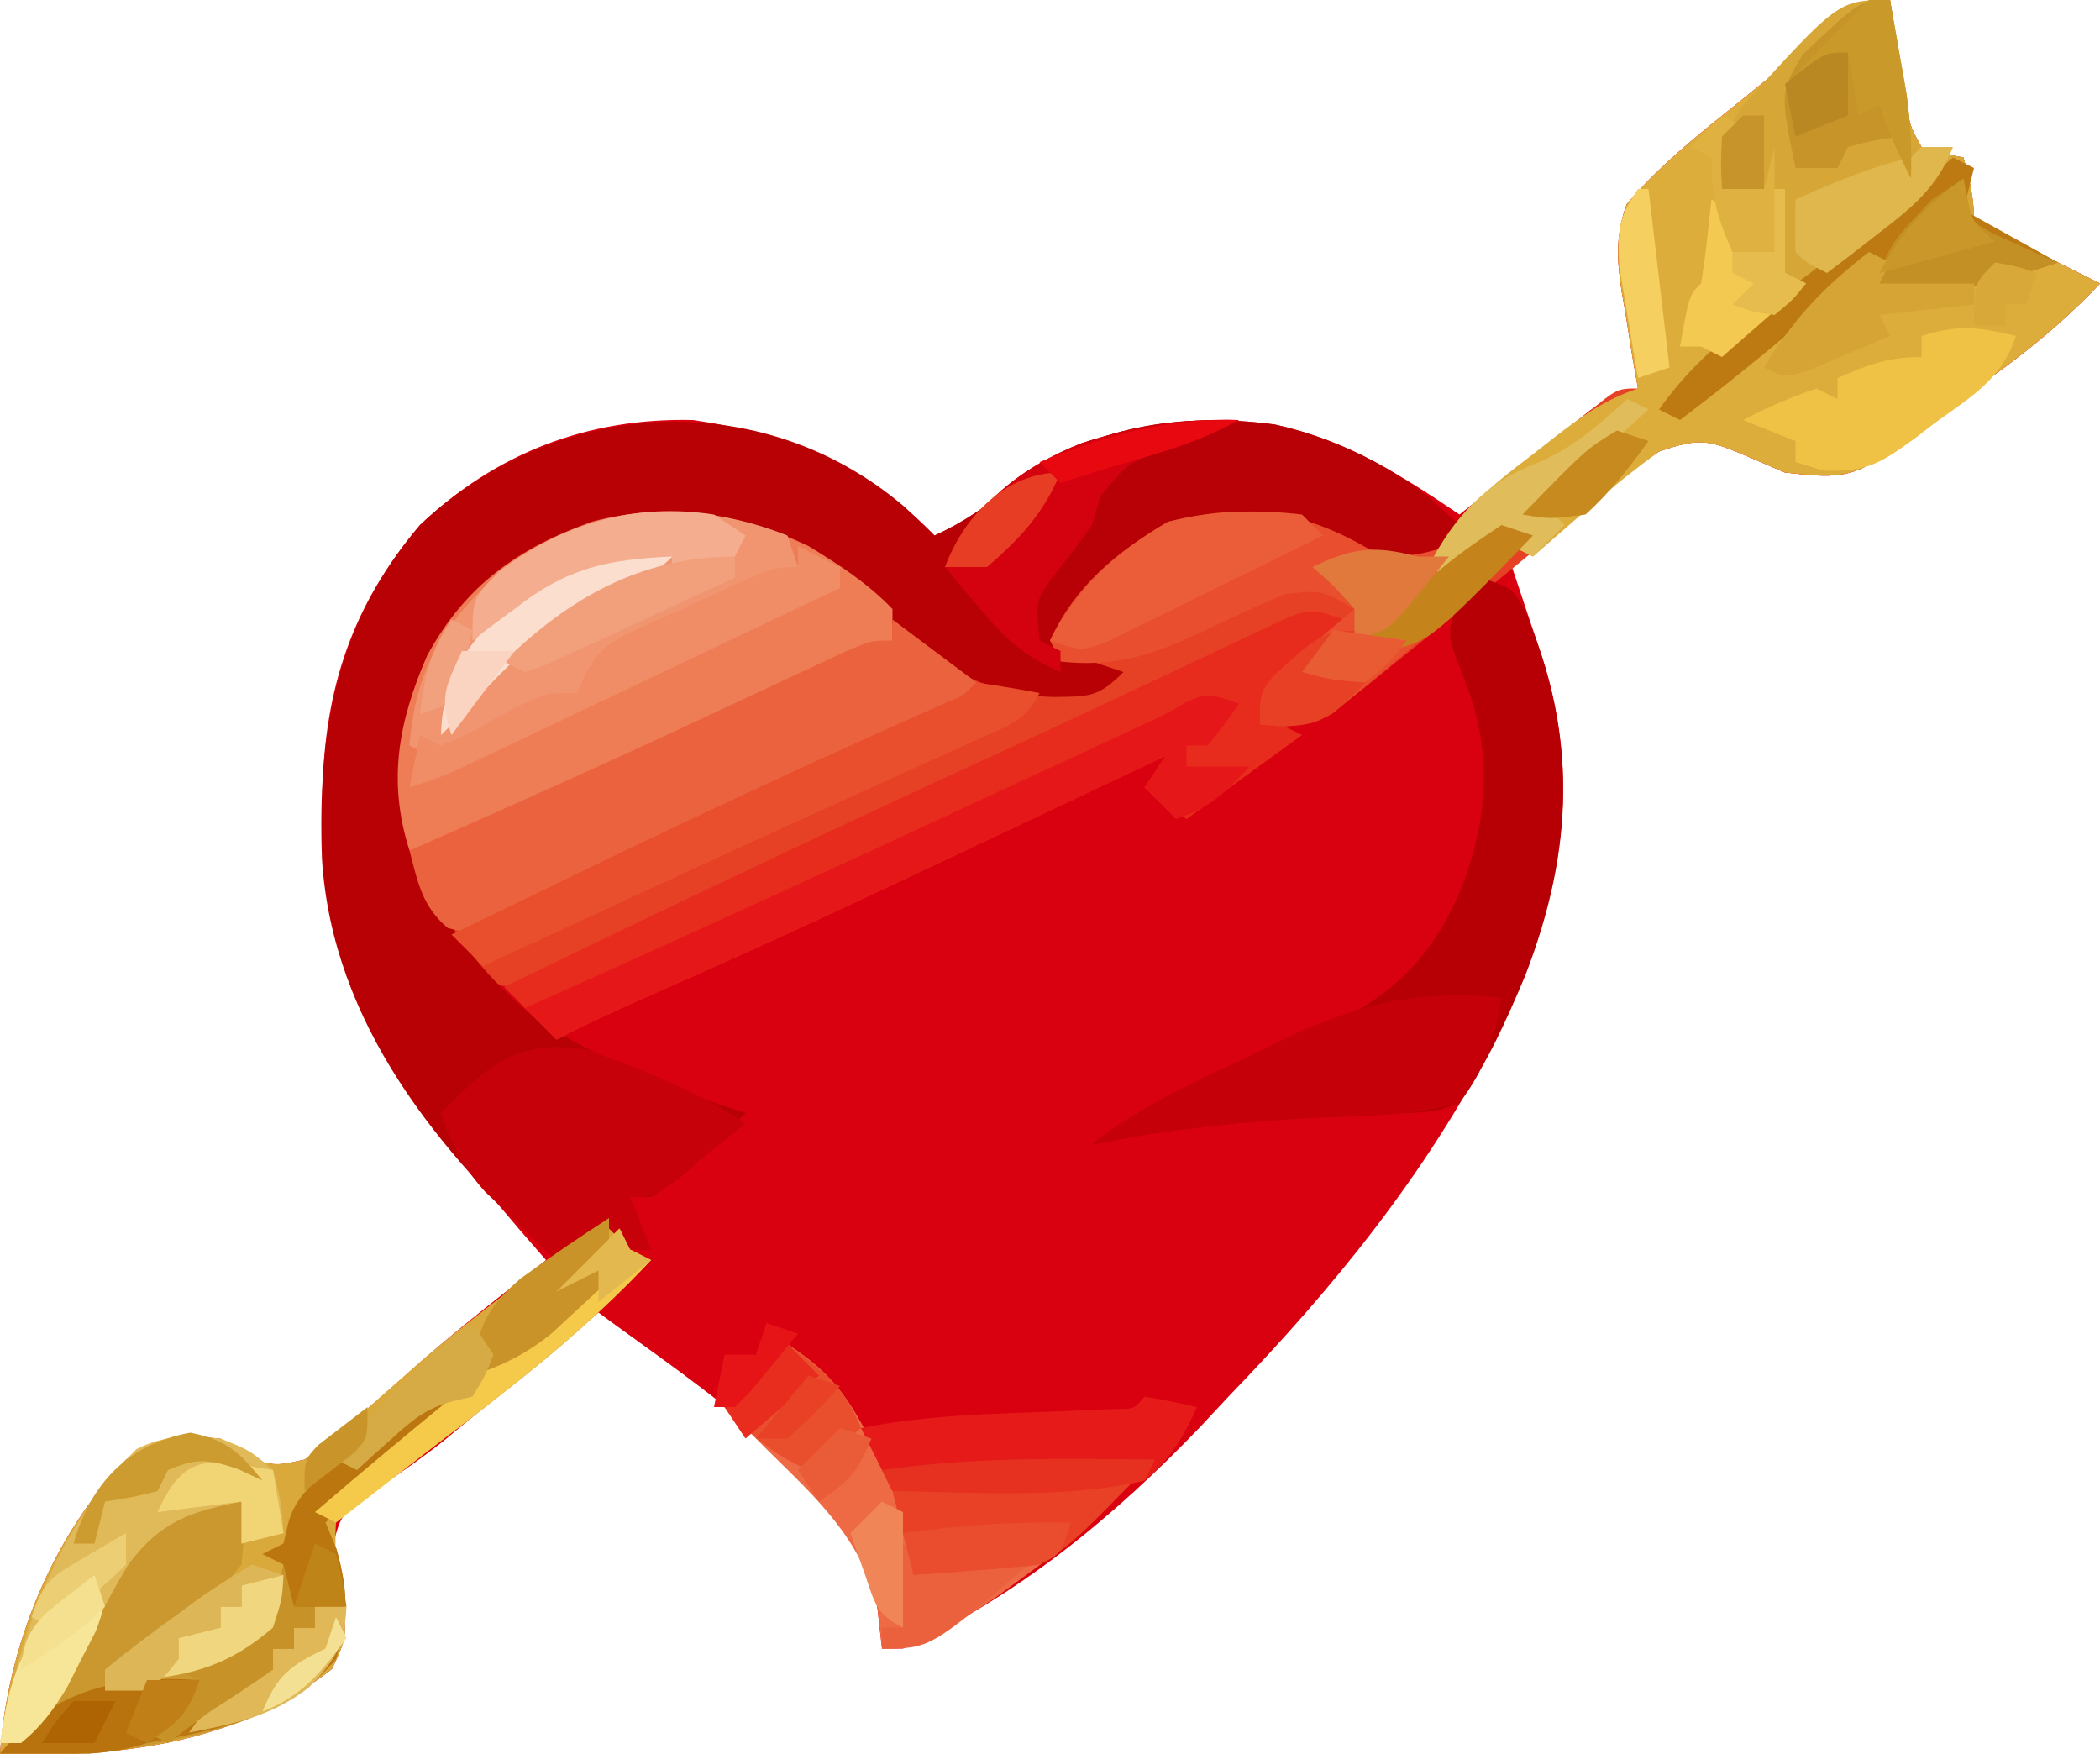 <?xml version="1.0" encoding="UTF-8"?>
<svg version="1.1" xmlns="http://www.w3.org/2000/svg" width="200" height="167">
<path d="M0 0 C0.133 0.843 0.266 1.686 0.402 2.555 C0.667 4.198 0.667 4.198 0.938 5.875 C1.112 6.966 1.286 8.056 1.465 9.18 C1.856 11.938 1.856 11.938 3 14 C5.025 14.652 5.025 14.652 7 15 C7.553 17.076 8 18.844 8 21 C11.96 22.98 15.92 24.96 20 27 C16.287 30.931 12.374 34.048 7.938 37.125 C6.717 37.981 5.497 38.838 4.277 39.695 C3.707 40.092 3.137 40.488 2.549 40.897 C1.259 41.816 0.01 42.792 -1.227 43.781 C-4.145 45.787 -6.558 45.35 -10 45 C-11.196 44.484 -12.393 43.969 -13.625 43.438 C-17.43 41.817 -18.189 41.699 -22 43 C-24.579 44.686 -26.938 46.603 -29.312 48.562 C-29.958 49.083 -30.603 49.603 -31.268 50.139 C-32.852 51.418 -34.427 52.708 -36 54 C-35.555 55.334 -35.555 55.334 -35.102 56.695 C-34.738 57.786 -34.375 58.876 -34 60 C-33.719 60.822 -33.438 61.645 -33.148 62.492 C-28.979 75.339 -31.689 87.009 -37.562 98.938 C-44.18 111.824 -52.982 122.629 -63 133 C-63.874 133.937 -64.748 134.874 -65.648 135.84 C-73.797 144.359 -83.173 152.125 -94 157 C-94.66 157 -95.32 157 -96 157 C-96.217 155.082 -96.217 155.082 -96.438 153.125 C-99.142 140.927 -113.49 132.071 -123 125 C-123.473 125.393 -123.946 125.785 -124.434 126.19 C-126.621 128.004 -128.81 129.814 -131 131.625 C-132.116 132.551 -132.116 132.551 -133.254 133.496 C-133.995 134.108 -134.736 134.721 -135.5 135.352 C-136.241 135.966 -136.982 136.581 -137.745 137.214 C-139.957 138.966 -142.245 140.529 -144.578 142.113 C-147.594 144.253 -147.594 144.253 -148.422 147.816 C-148.2 148.723 -147.978 149.629 -147.75 150.562 C-146.89 155.765 -146.89 155.765 -148.375 158.938 C-157.513 166.118 -168.717 167.432 -180 167 C-179.292 156.858 -175.077 146.367 -168 139 C-164.53 136.687 -163.075 136.66 -159 137 C-157.515 137.99 -157.515 137.99 -156 139 C-153.637 139.585 -153.637 139.585 -151 139 C-148.756 137.4 -146.83 135.846 -144.812 134 C-143.67 132.992 -142.527 131.986 -141.383 130.98 C-140.534 130.227 -140.534 130.227 -139.669 129.458 C-135.898 126.163 -131.933 123.098 -128 120 C-129.238 118.577 -129.238 118.577 -130.5 117.125 C-131.669 115.752 -132.835 114.377 -134 113 C-134.661 112.228 -135.323 111.456 -136.004 110.66 C-144.211 100.802 -149.416 90.713 -149.312 77.688 C-149.307 76.94 -149.301 76.192 -149.295 75.422 C-149.08 65.557 -146.456 57.607 -140 50 C-132.745 43.121 -124.001 39.769 -114 40 C-104.928 41.313 -97.377 44.333 -91 51 C-88.097 49.67 -85.91 48.14 -83.5 46.062 C-76.24 40.567 -67.495 39.243 -58.602 40.422 C-51.894 41.912 -46.633 45.167 -41 49 C-40.024 48.218 -39.048 47.435 -38.043 46.629 C-36.758 45.607 -35.473 44.584 -34.188 43.562 C-33.545 43.046 -32.902 42.53 -32.24 41.998 C-31.618 41.505 -30.996 41.012 -30.355 40.504 C-29.785 40.048 -29.214 39.593 -28.626 39.123 C-27 38 -27 38 -24 37 C-24.179 35.975 -24.358 34.95 -24.543 33.895 C-24.759 32.534 -24.974 31.173 -25.188 29.812 C-25.308 29.139 -25.429 28.465 -25.553 27.771 C-26.017 24.698 -26.144 22.397 -25.078 19.457 C-21.964 15.775 -18.324 12.875 -14.562 9.875 C-13.417 8.945 -13.417 8.945 -12.248 7.996 C-10.175 6.318 -8.097 4.648 -6 3 C-5.299 2.439 -4.597 1.879 -3.875 1.301 C-2 -0 -2 -0 0 0 Z " fill="#D9000F" transform="translate(180,0)"/>
<path d="M0 0 C0.133 0.843 0.266 1.686 0.402 2.555 C0.667 4.198 0.667 4.198 0.938 5.875 C1.112 6.966 1.286 8.056 1.465 9.18 C1.856 11.938 1.856 11.938 3 14 C5.025 14.652 5.025 14.652 7 15 C7.553 17.076 8 18.844 8 21 C11.96 22.98 15.92 24.96 20 27 C16.287 30.931 12.374 34.048 7.938 37.125 C6.717 37.981 5.497 38.838 4.277 39.695 C3.707 40.092 3.137 40.488 2.549 40.897 C1.259 41.816 0.01 42.792 -1.227 43.781 C-4.145 45.787 -6.558 45.35 -10 45 C-11.196 44.484 -12.393 43.969 -13.625 43.438 C-17.426 41.819 -18.194 41.697 -22 43 C-24.545 44.678 -26.855 46.604 -29.188 48.562 C-29.85 49.105 -30.512 49.648 -31.194 50.208 C-32.522 51.297 -33.847 52.39 -35.17 53.486 C-38.344 56.112 -41.563 58.681 -44.789 61.242 C-46.273 62.422 -47.747 63.615 -49.211 64.82 C-49.904 65.375 -50.598 65.929 -51.312 66.5 C-51.907 66.985 -52.501 67.469 -53.113 67.969 C-55.517 69.282 -57.303 69.186 -60 69 C-60 66 -60 66 -58.469 64.395 C-57.494 63.611 -57.494 63.611 -56.5 62.812 C-55.85 62.283 -55.201 61.753 -54.531 61.207 C-54.026 60.809 -53.521 60.41 -53 60 C-53.66 59.67 -54.32 59.34 -55 59 C-57.308 59.916 -59.491 60.895 -61.719 61.98 C-62.741 62.467 -62.741 62.467 -63.784 62.963 C-66.026 64.031 -68.263 65.109 -70.5 66.188 C-72.827 67.298 -75.155 68.406 -77.483 69.515 C-79.054 70.263 -80.625 71.011 -82.195 71.761 C-90.22 75.592 -98.291 79.319 -106.375 83.023 C-110.869 85.084 -115.352 87.155 -119.793 89.328 C-120.496 89.669 -121.199 90.01 -121.923 90.361 C-123.701 91.228 -125.472 92.107 -127.242 92.988 C-130 94 -130 94 -132.188 93.891 C-136.406 91.818 -139.12 87.192 -140.828 82.938 C-143.151 74.441 -142.137 67.636 -138 60 C-133.684 53.978 -128.111 50.835 -121 49 C-113.529 47.895 -106.557 49.496 -100.387 53.84 C-97.873 55.84 -95.432 57.902 -93 60 C-88.479 63.797 -85.722 65.139 -79.812 65.062 C-78.911 65.053 -78.01 65.044 -77.082 65.035 C-76.395 65.024 -75.708 65.012 -75 65 C-76.65 64.01 -78.3 63.02 -80 62 C-78.406 55.978 -73.838 52.687 -68.688 49.625 C-62.648 48.22 -57.164 48.071 -51.625 51.062 C-51.019 51.445 -50.413 51.828 -49.789 52.223 C-48.034 53.146 -48.034 53.146 -46.105 52.883 C-43.182 51.657 -41.107 49.855 -38.688 47.812 C-37.241 46.602 -37.241 46.602 -35.766 45.367 C-33.475 43.406 -31.203 41.427 -28.938 39.438 C-26 37 -26 37 -24 37 C-24.179 35.975 -24.358 34.95 -24.543 33.895 C-24.759 32.534 -24.974 31.173 -25.188 29.812 C-25.368 28.802 -25.368 28.802 -25.553 27.771 C-26.017 24.698 -26.144 22.397 -25.078 19.457 C-21.964 15.775 -18.324 12.875 -14.562 9.875 C-13.417 8.945 -13.417 8.945 -12.248 7.996 C-10.175 6.318 -8.097 4.648 -6 3 C-5.299 2.439 -4.597 1.879 -3.875 1.301 C-2 -0 -2 -0 0 0 Z " fill="#E64025" transform="translate(180,0)"/>
<path d="M0 0 C0.949 0.907 1.897 1.815 2.875 2.75 C5.778 1.42 7.965 -0.11 10.375 -2.188 C17.631 -7.68 26.384 -9.015 35.273 -7.824 C42.329 -6.267 47.612 -3.109 52.875 1.75 C51.125 3.812 51.125 3.812 48.875 5.75 C46.113 5.655 44.23 4.428 41.75 3.188 C36.539 0.934 30.991 0.708 25.598 2.512 C21.758 4.32 18.519 6.366 15.875 9.75 C15.088 11.888 15.088 11.888 14.875 13.75 C16.855 14.41 18.835 15.07 20.875 15.75 C18.415 18.21 17.582 18.073 14.188 18.125 C5.589 17.903 1.056 13.107 -4.988 7.586 C-10.815 2.579 -17.188 1.344 -24.66 1.48 C-31.239 2.2 -36.539 4.662 -41.062 9.5 C-45.706 15.403 -47.908 21.178 -47.125 28.75 C-45.774 37.336 -41.778 43.218 -35.125 48.75 C-28.923 52.729 -22.136 55.537 -15.125 57.75 C-20.77 63.552 -20.77 63.552 -24.125 65.75 C-24.785 65.75 -25.445 65.75 -26.125 65.75 C-25.465 67.4 -24.805 69.05 -24.125 70.75 C-24.785 70.75 -25.445 70.75 -26.125 70.75 C-26.785 70.09 -27.445 69.43 -28.125 68.75 C-29.775 69.74 -31.425 70.73 -33.125 71.75 C-44.321 61.507 -54.46 49.286 -55.461 33.57 C-55.894 21.497 -54.168 11.227 -46.125 1.75 C-33.31 -10.401 -13.668 -11.633 0 0 Z " fill="#B70105" transform="translate(86.125,48.25)"/>
<path d="M0 0 C0.199 1.265 0.199 1.265 0.402 2.555 C0.579 3.65 0.756 4.746 0.938 5.875 C1.112 6.966 1.286 8.056 1.465 9.18 C1.856 11.938 1.856 11.938 3 14 C5.025 14.652 5.025 14.652 7 15 C7.553 17.076 8 18.844 8 21 C11.96 22.98 15.92 24.96 20 27 C16.287 30.931 12.374 34.048 7.938 37.125 C6.717 37.981 5.497 38.838 4.277 39.695 C3.707 40.092 3.137 40.488 2.549 40.897 C1.259 41.816 0.01 42.792 -1.227 43.781 C-4.145 45.787 -6.558 45.35 -10 45 C-11.196 44.484 -12.393 43.969 -13.625 43.438 C-17.397 41.831 -18.222 41.724 -22 43 C-24.225 44.633 -26.255 46.245 -28.312 48.062 C-29.137 48.771 -29.137 48.771 -29.979 49.494 C-31.326 50.654 -32.664 51.826 -34 53 C-34.66 52.67 -35.32 52.34 -36 52 C-39.003 51.668 -39.003 51.668 -40.688 53.5 C-41.121 53.995 -41.554 54.49 -42 55 C-42.66 54.67 -43.32 54.34 -44 54 C-41.584 49.132 -38.228 46.464 -34 43.25 C-33.371 42.756 -32.742 42.263 -32.094 41.754 C-29.427 39.691 -27.221 38.074 -24 37 C-24.179 35.975 -24.358 34.95 -24.543 33.895 C-24.759 32.534 -24.974 31.173 -25.188 29.812 C-25.308 29.139 -25.429 28.465 -25.553 27.771 C-26.017 24.698 -26.144 22.397 -25.078 19.457 C-21.964 15.775 -18.324 12.875 -14.562 9.875 C-13.799 9.255 -13.035 8.635 -12.248 7.996 C-10.175 6.318 -8.097 4.648 -6 3 C-5.299 2.439 -4.597 1.879 -3.875 1.301 C-2 0 -2 0 0 0 Z " fill="#DDAD3B" transform="translate(180,0)"/>
<path d="M0 0 C0.66 0.33 1.32 0.66 2 1 C2 1.66 2 2.32 2 3 C2.66 3.33 3.32 3.66 4 4 C-0.316 8.625 -4.902 12.614 -9.875 16.5 C-10.48 16.979 -11.086 17.457 -11.71 17.95 C-14.398 20.058 -17.058 22.037 -19.941 23.875 C-22.368 25.455 -24.247 26.692 -26 29 C-26.199 31.979 -25.827 34.545 -25.309 37.48 C-25 40 -25 40 -26.375 42.938 C-35.513 50.118 -46.717 51.432 -58 51 C-57.292 40.858 -53.077 30.367 -46 23 C-42.53 20.687 -41.075 20.66 -37 21 C-36.01 21.66 -35.02 22.32 -34 23 C-31.629 23.574 -31.629 23.574 -29 23 C-26.819 21.441 -24.957 19.927 -23 18.125 C-21.859 17.116 -20.716 16.11 -19.57 15.105 C-18.985 14.59 -18.4 14.075 -17.798 13.544 C-14.909 11.063 -11.903 8.745 -8.875 6.438 C-8.331 6.021 -7.787 5.604 -7.227 5.174 C-4.859 3.371 -2.477 1.652 0 0 Z " fill="#D9A93B" transform="translate(58,116)"/>
<path d="M0 0 C2.884 1.759 5.659 3.551 8 6 C8 6.99 8 7.98 8 9 C3.002 11.368 -1.997 13.734 -6.996 16.098 C-8.695 16.902 -10.393 17.706 -12.091 18.51 C-14.541 19.671 -16.991 20.83 -19.441 21.988 C-20.193 22.345 -20.944 22.701 -21.718 23.068 C-23.808 24.055 -25.902 25.032 -28 26 C-28.654 26.302 -29.309 26.605 -29.983 26.916 C-32.842 28.196 -34.83 29 -38 29 C-40.123 22.365 -39.034 16.66 -36.316 10.43 C-32.71 3.774 -27.616 0.139 -20.543 -2.344 C-13.336 -4.204 -6.688 -3.179 0 0 Z " fill="#EE7C54" transform="translate(77,52)"/>
<path d="M0 0 C-1.145 1.114 -1.145 1.114 -2.312 2.25 C-4.439 4.426 -6.256 6.522 -8 9 C-6.68 9.66 -5.36 10.32 -4 11 C-7.63 13.64 -11.26 16.28 -15 19 C-16.32 18.01 -17.64 17.02 -19 16 C-18.34 15.01 -17.68 14.02 -17 13 C-17.925 13.438 -18.85 13.875 -19.804 14.326 C-52.039 29.564 -52.039 29.564 -67.43 36.398 C-69.99 37.547 -72.51 38.71 -75 40 C-76.65 38.35 -78.3 36.7 -80 35 C-63.492 26.986 -46.928 19.128 -30.24 11.494 C-26.865 9.938 -23.502 8.356 -20.141 6.77 C-19.036 6.252 -17.932 5.735 -16.794 5.202 C-14.684 4.213 -12.577 3.217 -10.474 2.212 C-9.535 1.775 -8.596 1.337 -7.629 0.887 C-6.805 0.497 -5.98 0.107 -5.131 -0.294 C-3 -1 -3 -1 0 0 Z " fill="#E72C1E" transform="translate(128,59)"/>
<path d="M0 0 C3 1 3 1 4.133 2.891 C9.196 14.931 9.002 25.636 4.251 37.938 C2.478 42.142 0.642 46.269 -2 50 C-4.191 50.863 -4.191 50.863 -7 51 C-7.625 51.039 -8.249 51.079 -8.893 51.12 C-11.115 51.253 -13.338 51.346 -15.562 51.438 C-22.825 51.78 -29.862 52.558 -37 54 C-34.01 51.576 -31.07 50.021 -27.535 48.512 C-26.488 48.052 -25.44 47.593 -24.361 47.119 C-22.17 46.168 -19.974 45.225 -17.775 44.291 C-9.77 40.753 -5.087 37.587 -1.688 29.25 C0.801 22.514 1.121 16.334 -1.562 9.625 C-3.26 5.345 -3.26 5.345 -2 2 C-1.34 1.34 -0.68 0.68 0 0 Z " fill="#B70005" transform="translate(141,55)"/>
<path d="M0 0 C0.804 0.743 1.609 1.485 2.438 2.25 C0.688 4.312 0.688 4.312 -1.562 6.25 C-4.324 6.155 -6.207 4.928 -8.688 3.688 C-13.898 1.434 -19.446 1.208 -24.84 3.012 C-28.652 4.808 -32.035 6.813 -34.562 10.25 C-35.366 13.395 -35.366 13.395 -35.562 16.25 C-39.007 14.802 -40.924 12.973 -43.312 10.125 C-43.926 9.401 -44.54 8.676 -45.172 7.93 C-45.631 7.375 -46.09 6.821 -46.562 6.25 C-43.979 0.444 -39.378 -3.261 -33.5 -5.562 C-21.682 -9.374 -9.74 -8.01 0 0 Z " fill="#B80106" transform="translate(136.562,47.75)"/>
<path d="M0 0 C2.64 1.98 5.28 3.96 8 6 C4.907 9.093 2.611 10.3 -1.328 12.109 C-2.267 12.544 -2.267 12.544 -3.225 12.988 C-5.231 13.915 -7.24 14.833 -9.25 15.75 C-11.207 16.651 -13.164 17.554 -15.12 18.458 C-16.426 19.059 -17.733 19.657 -19.041 20.252 C-22.455 21.807 -25.836 23.404 -29.189 25.084 C-29.868 25.418 -30.547 25.752 -31.246 26.096 C-32.542 26.736 -33.833 27.389 -35.116 28.056 C-39.412 30.156 -39.412 30.156 -42.345 29.378 C-44.789 27.343 -45.215 25.01 -46 22 C-45.002 21.562 -44.005 21.123 -42.977 20.672 C-35.651 17.44 -28.347 14.172 -21.086 10.797 C-19.913 10.252 -18.741 9.707 -17.533 9.146 C-15.19 8.054 -12.849 6.96 -10.51 5.862 C-9.434 5.361 -8.358 4.86 -7.25 4.344 C-6.286 3.892 -5.322 3.44 -4.328 2.975 C-2 2 -2 2 0 2 C0 1.34 0 0.68 0 0 Z " fill="#EB633E" transform="translate(85,59)"/>
<path d="M0 0 C0.199 1.265 0.199 1.265 0.402 2.555 C0.579 3.65 0.756 4.746 0.938 5.875 C1.112 6.966 1.286 8.056 1.465 9.18 C1.856 11.938 1.856 11.938 3 14 C5.025 14.652 5.025 14.652 7 15 C7.553 17.076 8 18.844 8 21 C10.64 22.32 13.28 23.64 16 25 C10.503 26.832 4.834 28.376 -1 28 C-1.33 27.01 -1.66 26.02 -2 25 C-2.545 25.496 -3.091 25.993 -3.652 26.504 C-8.925 31.254 -14.341 35.719 -20 40 C-20.66 39.67 -21.32 39.34 -22 39 C-18.485 33.956 -13.883 30.62 -9 27 C-9.33 26.67 -9.66 26.34 -10 26 C-10.455 23.345 -10.702 20.678 -11 18 C-12.65 18 -14.3 18 -16 18 C-16.522 14.452 -16.096 13.143 -14.062 10.125 C-4.887 -0 -4.887 -0 0 0 Z " fill="#D6A736" transform="translate(180,0)"/>
<path d="M0 0 C0.66 0.33 1.32 0.66 2 1 C1.313 1.615 0.626 2.23 -0.082 2.863 C-1.434 4.076 -1.434 4.076 -2.812 5.312 C-3.706 6.113 -4.599 6.914 -5.52 7.738 C-7.399 9.452 -9.226 11.179 -11 13 C-10.649 13.846 -10.299 14.691 -9.938 15.562 C-8.827 19.633 -8.821 21.946 -10 26 C-14.188 30.176 -17.954 32.033 -23.75 33.312 C-24.449 33.478 -25.147 33.643 -25.867 33.813 C-31.273 35.018 -36.463 35.479 -42 35 C-40.871 33.979 -40.871 33.979 -39.719 32.938 C-36.779 29.997 -35.229 26.785 -33.5 23 C-31.258 18.092 -29.172 14.491 -25 11 C-21.688 10.688 -21.688 10.688 -19 11 C-18.688 13.688 -18.688 13.688 -19 17 C-21.125 19.562 -21.125 19.562 -24 22 C-24.527 22.469 -25.054 22.938 -25.598 23.422 C-29.688 27 -29.688 27 -32 27 C-32 27.66 -32 28.32 -32 29 C-30.08 28.405 -28.164 27.799 -26.25 27.188 C-25.183 26.851 -24.115 26.515 -23.016 26.168 C-20.175 25.068 -18.227 24.058 -16 22 C-15.196 19.401 -15.196 19.401 -15 17 C-15.66 16.67 -16.32 16.34 -17 16 C-16.34 15.67 -15.68 15.34 -15 15 C-14.854 14.372 -14.707 13.744 -14.557 13.096 C-13.61 9.532 -10.365 7.884 -7.5 5.812 C-6.302 4.923 -5.104 4.034 -3.906 3.145 C-2.468 2.083 -2.468 2.083 -1 1 C-0.67 0.67 -0.34 0.34 0 0 Z " fill="#CB982F" transform="translate(42,132)"/>
<path d="M0 0 C2.794 1.259 4.977 0.68 7.828 -0.176 C7.828 0.484 7.828 1.144 7.828 1.824 C8.591 1.144 9.354 0.463 10.141 -0.238 C11.027 -0.878 11.914 -1.517 12.828 -2.176 C13.818 -1.846 14.808 -1.516 15.828 -1.176 C12.131 2.625 8.263 6.105 4.203 9.512 C3.345 10.24 3.345 10.24 2.469 10.982 C-4.805 17.114 -4.805 17.114 -10.172 16.824 C-10.172 13.824 -10.172 13.824 -8.203 11.781 C-7.368 11.074 -6.532 10.366 -5.672 9.637 C-4.837 8.921 -4.001 8.206 -3.141 7.469 C-2.491 6.926 -1.841 6.383 -1.172 5.824 C-4.246 4.021 -4.246 4.021 -7.734 4.387 C-9.763 5.235 -11.779 6.119 -13.758 7.078 C-19.195 9.692 -23.11 11.498 -29.172 10.824 C-29.502 10.164 -29.832 9.504 -30.172 8.824 C-27.779 3.617 -23.81 0.363 -18.922 -2.488 C-11.78 -4.274 -6.324 -3.663 0 0 Z " fill="#E94F2E" transform="translate(130.172,52.176)"/>
<path d="M0 0 C0.495 1.485 0.495 1.485 1 3 C0.152 3.385 0.152 3.385 -0.712 3.779 C-3.271 4.948 -5.823 6.13 -8.375 7.312 C-9.264 7.717 -10.154 8.121 -11.07 8.537 C-12.346 9.132 -12.346 9.132 -13.648 9.738 C-14.434 10.1 -15.219 10.461 -16.029 10.833 C-18.305 11.988 -18.305 11.988 -20 15 C-22.33 16.199 -24.587 17.252 -27 18.25 C-27.642 18.531 -28.284 18.812 -28.945 19.102 C-30.603 19.802 -32.3 20.408 -34 21 C-34.66 20.67 -35.32 20.34 -36 20 C-35.426 12.83 -32.951 8.634 -27.75 3.812 C-19.563 -2.824 -9.738 -3.855 0 0 Z " fill="#F09570" transform="translate(75,51)"/>
<path d="M0 0 C5.621 3.694 6.29 6.323 10 13 C17.59 13 25.18 13 33 13 C29.498 16.502 26.499 19.277 22.562 22.125 C21.656 22.788 20.75 23.45 19.816 24.133 C12.475 29 12.475 29 9 29 C8.856 27.721 8.711 26.442 8.562 25.125 C7.144 18.571 2.632 14.577 -2 10 C-2.755 9.243 -3.511 8.487 -4.289 7.707 C-4.854 7.144 -5.418 6.58 -6 6 C-4.02 4.02 -2.04 2.04 0 0 Z " fill="#ED6A45" transform="translate(75,128)"/>
<path d="M0 0 C5.277 1.873 10.331 3.888 15 7 C13.338 8.339 11.67 9.671 10 11 C9.278 11.578 8.556 12.155 7.812 12.75 C6 14 6 14 4 14 C4.66 15.65 5.32 17.3 6 19 C5.34 19 4.68 19 4 19 C3.34 18.34 2.68 17.68 2 17 C0.35 17.99 -1.3 18.98 -3 20 C-4.468 18.614 -5.924 17.216 -7.375 15.812 C-8.187 15.035 -8.999 14.258 -9.836 13.457 C-11.989 11.013 -13.006 9.074 -14 6 C-9.548 1.453 -6.662 -1.201 0 0 Z " fill="#C6010A" transform="translate(56,100)"/>
<path d="M0 0 C-1.375 2 -1.375 2 -3 4 C-3.66 4 -4.32 4 -5 4 C-5 4.66 -5 5.32 -5 6 C-3.02 6 -1.04 6 1 6 C-1.363 8.526 -2.665 9.888 -6 11 C-6.99 10.01 -7.98 9.02 -9 8 C-8.34 7.01 -7.68 6.02 -7 5 C-7.925 5.438 -8.85 5.875 -9.804 6.326 C-42.039 21.564 -42.039 21.564 -57.43 28.398 C-59.99 29.547 -62.51 30.71 -65 32 C-65.99 31.01 -66.98 30.02 -68 29 C-66.806 28.466 -65.611 27.931 -64.381 27.381 C-52.614 22.106 -40.89 16.744 -29.194 11.313 C-26.446 10.038 -23.698 8.764 -20.949 7.49 C-19.185 6.672 -17.421 5.854 -15.656 5.035 C-14.843 4.658 -14.029 4.281 -13.191 3.893 C-12.057 3.366 -12.057 3.366 -10.9 2.828 C-10.241 2.522 -9.582 2.216 -8.903 1.901 C-6.948 1.005 -6.948 1.005 -4.944 -0.177 C-3 -1 -3 -1 0 0 Z " fill="#E61718" transform="translate(118,67)"/>
<path d="M0 0 C-0.715 3.947 -1.499 6.785 -4 10 C-8.4 11.301 -13.008 11.251 -17.562 11.438 C-24.825 11.78 -31.862 12.558 -39 14 C-34.253 10.219 -28.902 7.884 -23.438 5.312 C-22.403 4.801 -21.369 4.29 -20.303 3.764 C-13.298 0.479 -7.723 -0.733 0 0 Z " fill="#C50009" transform="translate(143,95)"/>
<path d="M0 0 C2.812 1.125 2.812 1.125 5 3 C5.812 6.188 5.812 6.188 6 9 C4.68 9.33 3.36 9.66 2 10 C2 8.68 2 7.36 2 6 C-2.812 6.943 -5.676 7.866 -8.746 11.949 C-10.97 15.587 -12.773 19.43 -14.57 23.293 C-15.855 25.726 -16.853 27.311 -19 29 C-19.66 29 -20.32 29 -21 29 C-19.048 18.355 -15.762 8.762 -8 1 C-5.18 -0.41 -3.13 -0.245 0 0 Z " fill="#E0B958" transform="translate(21,137)"/>
<path d="M0 0 C2.007 0.287 4.009 0.619 6 1 C4.603 3.793 2.961 4.116 0.129 5.398 C-0.909 5.872 -1.947 6.347 -3.016 6.835 C-4.145 7.343 -5.274 7.851 -6.438 8.375 C-8.798 9.45 -11.159 10.526 -13.52 11.602 C-14.757 12.163 -15.995 12.725 -17.233 13.286 C-23.378 16.077 -29.5 18.917 -35.625 21.75 C-37.825 22.766 -40.026 23.781 -42.227 24.797 C-43.15 25.223 -44.074 25.65 -45.026 26.089 C-46.003 26.54 -46.003 26.54 -47 27 C-47.99 26.01 -48.98 25.02 -50 24 C-45.96 22.037 -41.919 20.079 -37.875 18.125 C-37.271 17.833 -36.667 17.541 -36.044 17.24 C-26.605 12.683 -17.114 8.26 -7.542 3.985 C-6.691 3.603 -5.839 3.221 -4.961 2.828 C-4.216 2.497 -3.472 2.166 -2.705 1.825 C-1.011 1.12 -1.011 1.12 0 0 Z " fill="#E94F2D" transform="translate(93,65)"/>
<path d="M0 0 C1.675 0.286 3.344 0.618 5 1 C3.702 3.895 2.452 5.966 0 8 C-7.599 9.956 -16.226 9.101 -24 9 C-24.99 7.02 -25.98 5.04 -27 3 C-20.675 1.741 -14.329 1.638 -7.904 1.395 C-7.032 1.357 -6.16 1.32 -5.262 1.281 C-4.467 1.251 -3.673 1.221 -2.854 1.189 C-0.985 1.196 -0.985 1.196 0 0 Z " fill="#E61B19" transform="translate(109,133)"/>
<path d="M0 0 C0.66 0.33 1.32 0.66 2 1 C1.313 1.615 0.626 2.23 -0.082 2.863 C-1.434 4.076 -1.434 4.076 -2.812 5.312 C-3.706 6.113 -4.599 6.914 -5.52 7.738 C-7.399 9.452 -9.226 11.179 -11 13 C-10.649 13.846 -10.299 14.691 -9.938 15.562 C-8.827 19.633 -8.821 21.946 -10 26 C-14.778 31.682 -20.934 32.594 -28 34 C-26.35 32.02 -24.7 30.04 -23 28 C-23.66 27.67 -24.32 27.34 -25 27 C-24.446 26.781 -23.891 26.562 -23.32 26.336 C-18.351 24.221 -18.351 24.221 -15.5 19.75 C-15.335 18.843 -15.17 17.935 -15 17 C-15.66 16.67 -16.32 16.34 -17 16 C-16.34 15.67 -15.68 15.34 -15 15 C-14.854 14.372 -14.707 13.744 -14.557 13.096 C-13.61 9.532 -10.365 7.884 -7.5 5.812 C-6.302 4.923 -5.104 4.034 -3.906 3.145 C-2.947 2.437 -1.988 1.729 -1 1 C-0.67 0.67 -0.34 0.34 0 0 Z " fill="#BB7610" transform="translate(42,132)"/>
<path d="M0 0 C-1.953 1.058 -3.857 1.955 -5.977 2.625 C-10.408 3.872 -10.408 3.872 -13.188 7.25 C-13.456 8.158 -13.724 9.065 -14 10 C-15.263 11.807 -16.6 13.531 -17.977 15.254 C-19.337 17.238 -19.337 17.238 -19 21 C-18.34 21.33 -17.68 21.66 -17 22 C-17 22.66 -17 23.32 -17 24 C-20.444 22.552 -22.361 20.723 -24.75 17.875 C-25.364 17.151 -25.977 16.426 -26.609 15.68 C-27.068 15.125 -27.527 14.571 -28 14 C-25.417 8.194 -20.815 4.489 -14.938 2.188 C-9.976 0.559 -5.225 -0.154 0 0 Z " fill="#D4010E" transform="translate(118,40)"/>
<path d="M0 0 C0.66 0.33 1.32 0.66 2 1 C1.67 2.32 1.34 3.64 1 5 C5.455 7.475 5.455 7.475 10 10 C4.503 11.832 -1.166 13.376 -7 13 C-7.33 12.01 -7.66 11.02 -8 10 C-8.545 10.496 -9.091 10.993 -9.652 11.504 C-14.925 16.254 -20.341 20.719 -26 25 C-26.66 24.67 -27.32 24.34 -28 24 C-24.593 19.173 -20.383 16.032 -15.688 12.562 C-10.291 8.54 -5.065 4.436 0 0 Z " fill="#BD7A13" transform="translate(186,15)"/>
<path d="M0 0 C-1.382 4.147 -4.275 5.787 -7.688 8.25 C-8.3 8.722 -8.913 9.194 -9.545 9.68 C-12.852 12.078 -14.25 13.044 -18.457 12.797 C-19.296 12.534 -20.135 12.271 -21 12 C-21 11.34 -21 10.68 -21 10 C-23.475 9.01 -23.475 9.01 -26 8 C-23.668 6.794 -21.504 5.835 -19 5 C-18.34 5.33 -17.68 5.66 -17 6 C-17 5.34 -17 4.68 -17 4 C-14.094 2.743 -12.204 2 -9 2 C-9 1.34 -9 0.68 -9 0 C-5.675 -1.108 -3.378 -0.845 0 0 Z " fill="#EFC245" transform="translate(192,32)"/>
<path d="M0 0 C0.66 0.66 1.32 1.32 2 2 C-1.763 3.87 -5.537 5.718 -9.312 7.562 C-10.384 8.096 -11.456 8.629 -12.561 9.178 C-13.589 9.677 -14.617 10.177 -15.676 10.691 C-16.624 11.157 -17.572 11.624 -18.548 12.104 C-21 13 -21 13 -24 12 C-21.348 6.844 -17.741 3.599 -12.75 0.688 C-8.564 -0.359 -4.286 -0.516 0 0 Z " fill="#EA5D38" transform="translate(124,49)"/>
<path d="M0 0 C-8.073 8.297 -8.073 8.297 -15.25 8.688 C-16.328 8.753 -17.405 8.819 -18.516 8.887 C-19.745 8.943 -19.745 8.943 -21 9 C-21.66 6.36 -22.32 3.72 -23 1 C-15.316 0.388 -7.709 -0.133 0 0 Z " fill="#E84125" transform="translate(108,141)"/>
<path d="M0 0 C1.32 0.66 2.64 1.32 4 2 C4 2.66 4 3.32 4 4 C-1.356 6.547 -6.713 9.092 -12.071 11.635 C-13.893 12.501 -15.716 13.367 -17.538 14.234 C-20.156 15.479 -22.775 16.722 -25.395 17.965 C-26.21 18.353 -27.026 18.742 -27.866 19.142 C-28.627 19.503 -29.388 19.863 -30.171 20.234 C-30.84 20.552 -31.508 20.869 -32.197 21.196 C-34 22 -34 22 -37 23 C-36.67 21.35 -36.34 19.7 -36 18 C-35.34 18.33 -34.68 18.66 -34 19 C-31.625 17.999 -31.625 17.999 -29.062 16.562 C-24.322 14 -24.322 14 -21 14 C-20.749 13.384 -20.499 12.768 -20.24 12.134 C-18.782 9.625 -17.766 9.049 -15.156 7.859 C-14.405 7.511 -13.653 7.163 -12.879 6.805 C-12.094 6.457 -11.309 6.109 -10.5 5.75 C-9.715 5.386 -8.93 5.023 -8.121 4.648 C-2.316 2 -2.316 2 0 2 C0 1.34 0 0.68 0 0 Z " fill="#F08C66" transform="translate(76,52)"/>
<path d="M0 0 C0.338 1.895 0.671 3.791 1 5.688 C1.186 6.743 1.371 7.799 1.562 8.887 C1.951 11.649 2.083 14.217 2 17 C1.67 15.68 1.34 14.36 1 13 C-1.473 13.344 -1.473 13.344 -4 14 C-4.33 14.66 -4.66 15.32 -5 16 C-6.32 16 -7.64 16 -9 16 C-10.468 8.781 -10.468 8.781 -8.312 5.188 C-2.829 0 -2.829 0 0 0 Z " fill="#C7942A" transform="translate(180,0)"/>
<path d="M0 0 C-2.322 2.624 -4.562 3.844 -7.75 5.25 C-12.868 7.715 -16.251 10.804 -20 15 C-20.994 16.006 -21.993 17.008 -23 18 C-22.864 12.542 -20.614 9.665 -17.027 5.836 C-11.812 1.113 -6.959 -0.58 0 0 Z " fill="#FBDECE" transform="translate(65,52)"/>
<path d="M0 0 C0.99 0.66 1.98 1.32 3 2 C2.67 2.66 2.34 3.32 2 4 C-1.062 4.625 -1.062 4.625 -4 5 C-4 4.67 -4 4.34 -4 4 C-10.141 4.273 -14.039 5.077 -19 9 C-19.784 9.578 -20.567 10.155 -21.375 10.75 C-22.179 11.369 -22.179 11.369 -23 12 C-23 8 -23 8 -20.5 5.438 C-14.433 0.834 -7.601 -1.154 0 0 Z " fill="#F4AD8E" transform="translate(68,49)"/>
<path d="M0 0 C0.33 0 0.66 0 1 0 C1 2.64 1 5.28 1 8 C1.66 8.33 2.32 8.66 3 9 C0.36 11.31 -2.28 13.62 -5 16 C-5.66 15.67 -6.32 15.34 -7 15 C-7.66 15 -8.32 15 -9 15 C-8.125 10.125 -8.125 10.125 -7 9 C-6.769 7.653 -6.588 6.296 -6.438 4.938 C-6.221 2.988 -6.221 2.988 -6 1 C-5.34 1.33 -4.68 1.66 -4 2 C-4 3.32 -4 4.64 -4 6 C-2.68 6 -1.36 6 0 6 C0 4.02 0 2.04 0 0 Z " fill="#F3C951" transform="translate(169,18)"/>
<path d="M0 0 C3.243 2.39 5.509 4.205 7 8 C5.35 9.32 3.7 10.64 2 12 C-1.366 10.557 -3.51 8.667 -6 6 C-4.02 4.02 -2.04 2.04 0 0 Z " fill="#E94F2D" transform="translate(75,128)"/>
<path d="M0 0 C0.122 0.92 0.122 0.92 0.246 1.859 C0.812 4.138 0.812 4.138 2.848 5.266 C3.579 5.59 4.309 5.915 5.062 6.25 C5.796 6.585 6.529 6.92 7.285 7.266 C8.134 7.629 8.134 7.629 9 8 C3.503 9.832 -2.166 11.376 -8 11 C-8 6.678 -5.851 5.116 -3 2 C-2.01 1.34 -1.02 0.68 0 0 Z " fill="#C39026" transform="translate(187,17)"/>
<path d="M0 0 C0.33 0.66 0.66 1.32 1 2 C1.66 2.33 2.32 2.66 3 3 C-2.888 9.309 -9.492 14.457 -16.312 19.702 C-18.675 21.519 -21.025 23.354 -23.375 25.188 C-24.583 26.125 -25.791 27.063 -27 28 C-27.66 27.67 -28.32 27.34 -29 27 C-20.18 19.425 -11.189 12.122 -2 5 C-3.32 5.33 -4.64 5.66 -6 6 C-4 4 -2 2 0 0 Z " fill="#F5CA4B" transform="translate(59,117)"/>
<path d="M0 0 C-1.152 3.455 -1.988 4.107 -5 6 C-8.129 7.007 -10.975 7.106 -14.25 7.062 C-15.142 7.053 -16.034 7.044 -16.953 7.035 C-17.629 7.024 -18.304 7.012 -19 7 C-14.015 0.89 -7.79 -0.503 0 0 Z " fill="#B8730E" transform="translate(19,160)"/>
<path d="M0 0 C0.99 0 1.98 0 3 0 C1.479 3.88 -0.861 5.739 -4.125 8.25 C-5.035 8.956 -5.945 9.663 -6.883 10.391 C-7.581 10.922 -8.28 11.453 -9 12 C-11 11 -11 11 -12 10 C-12.041 8.334 -12.043 6.666 -12 5 C-8.331 3.377 -4.914 1.903 -1 1 C-0.67 0.67 -0.34 0.34 0 0 Z " fill="#E0B74D" transform="translate(183,14)"/>
<path d="M0 0 C0.66 0.33 1.32 0.66 2 1 C1.67 1.66 1.34 2.32 1 3 C3.97 3 6.94 3 10 3 C10 3.66 10 4.32 10 5 C5.545 5.495 5.545 5.495 1 6 C1.33 6.66 1.66 7.32 2 8 C0.379 8.697 -1.247 9.382 -2.875 10.062 C-3.78 10.445 -4.685 10.828 -5.617 11.223 C-8 12 -8 12 -10 11 C-7.175 6.328 -4.322 3.34 0 0 Z " fill="#D5A434" transform="translate(178,24)"/>
<path d="M0 0 C0 0.66 0 1.32 0 2 C-3.286 3.534 -6.58 5.05 -9.875 6.562 C-10.812 7 -11.749 7.438 -12.715 7.889 C-13.611 8.298 -14.507 8.707 -15.43 9.129 C-16.257 9.511 -17.085 9.893 -17.937 10.287 C-18.618 10.523 -19.299 10.758 -20 11 C-20.66 10.67 -21.32 10.34 -22 10 C-15.791 3.929 -8.875 0 0 0 Z " fill="#F2A07C" transform="translate(70,53)"/>
<path d="M0 0 C0 0.99 0 1.98 0 3 C-0.33 3.33 -0.66 3.66 -1 4 C-0.34 4.33 0.32 4.66 1 5 C-0.388 6.3 -1.786 7.59 -3.188 8.875 C-3.965 9.594 -4.742 10.314 -5.543 11.055 C-7.977 12.982 -10.075 14.013 -13 15 C-12.537 10.557 -11.856 8.745 -8.418 5.754 C-5.653 3.763 -2.864 1.844 0 0 Z " fill="#CA932A" transform="translate(58,116)"/>
<path d="M0 0 C0.66 0.33 1.32 0.66 2 1 C-1.3 3.97 -4.6 6.94 -8 10 C-7.34 10.66 -6.68 11.32 -6 12 C-6.99 12.99 -7.98 13.98 -9 15 C-9.66 14.67 -10.32 14.34 -11 14 C-14.003 13.668 -14.003 13.668 -15.688 15.5 C-16.337 16.242 -16.337 16.242 -17 17 C-17.66 16.67 -18.32 16.34 -19 16 C-16.494 11.252 -13.657 8.022 -8.562 6.062 C-5.086 4.621 -2.816 2.489 0 0 Z " fill="#E0BC5A" transform="translate(155,38)"/>
<path d="M0 0 C1.011 0.289 2.021 0.578 3.062 0.875 C-4.635 8.786 -4.635 8.786 -8.688 9.062 C-9.43 9.001 -10.172 8.939 -10.938 8.875 C-10.938 5.875 -10.938 5.875 -9.652 4.234 C-4.807 -0.153 -4.807 -0.153 0 0 Z " fill="#E74025" transform="translate(130.938,60.125)"/>
<path d="M0 0 C1 3 1 3 0.109 5.375 C-0.339 6.241 -0.788 7.107 -1.25 8 C-1.688 8.866 -2.127 9.732 -2.578 10.625 C-3.888 12.813 -5.032 14.392 -7 16 C-7.66 16 -8.32 16 -9 16 C-8.091 9.776 -7.043 6.161 -2 2 C-1.34 1.34 -0.68 0.68 0 0 Z " fill="#F7E698" transform="translate(9,150)"/>
<path d="M0 0 C0.99 0 1.98 0 3 0 C2.788 3.712 2.049 4.948 -0.562 7.688 C-4.113 10.435 -7.635 11.172 -12 12 C-8.554 7.2 -8.554 7.2 -5.75 6.188 C-4.884 6.095 -4.884 6.095 -4 6 C-4 5.34 -4 4.68 -4 4 C-3.34 4 -2.68 4 -2 4 C-2 3.34 -2 2.68 -2 2 C-1.34 2 -0.68 2 0 2 C0 1.34 0 0.68 0 0 Z " fill="#E0B858" transform="translate(30,153)"/>
<path d="M0 0 C-0.33 0.66 -0.66 1.32 -1 2 C-8.709 3.78 -17.151 3.102 -25 3 C-25.33 2.34 -25.66 1.68 -26 1 C-17.339 -0.26 -8.73 -0.09 0 0 Z " fill="#E73120" transform="translate(110,139)"/>
<path d="M0 0 C0.66 0.66 1.32 1.32 2 2 C4.44 2.243 4.44 2.243 7.125 2.125 C8.035 2.107 8.945 2.089 9.883 2.07 C10.581 2.047 11.28 2.024 12 2 C2.571 10 2.571 10 -2 10 C-2 9.34 -2 8.68 -2 8 C-1.34 8 -0.68 8 0 8 C0 5.36 0 2.72 0 0 Z " fill="#EC613D" transform="translate(86,147)"/>
<path d="M0 0 C0.66 0 1.32 0 2 0 C2.338 1.895 2.671 3.791 3 5.688 C3.186 6.743 3.371 7.799 3.562 8.887 C3.951 11.649 4.083 14.217 4 17 C2.794 14.668 1.835 12.504 1 10 C0.01 10.495 0.01 10.495 -1 11 C-1.33 9.02 -1.66 7.04 -2 5 C-3.65 5.66 -5.3 6.32 -7 7 C-4.667 4.667 -2.333 2.333 0 0 Z " fill="#C99929" transform="translate(178,0)"/>
<path d="M0 0 C-1 3 -1 3 -3 4 C-5.037 4.229 -7.08 4.41 -9.125 4.562 C-10.221 4.646 -11.316 4.73 -12.445 4.816 C-13.288 4.877 -14.131 4.938 -15 5 C-15.33 3.68 -15.66 2.36 -16 1 C-10.593 0.228 -5.461 -0.098 0 0 Z " fill="#E94D2D" transform="translate(102,145)"/>
<path d="M0 0 C0.66 0.99 1.32 1.98 2 3 C1.25 4.938 1.25 4.938 0 7 C-0.608 7.144 -1.217 7.289 -1.844 7.438 C-4.469 8.122 -5.749 9.254 -7.75 11.062 C-8.364 11.61 -8.977 12.158 -9.609 12.723 C-10.068 13.144 -10.527 13.566 -11 14 C-11.66 13.67 -12.32 13.34 -13 13 C-9.174 8.041 -5.14 3.617 0 0 Z " fill="#D6AA44" transform="translate(45,126)"/>
<path d="M0 0 C0.99 0.33 1.98 0.66 3 1 C-7.141 11.439 -7.141 11.439 -12 12 C-12.33 11.34 -12.66 10.68 -13 10 C-10.905 8.3 -8.801 6.615 -6.688 4.938 C-6.093 4.452 -5.498 3.967 -4.885 3.467 C-3.316 2.231 -1.662 1.107 0 0 Z " fill="#C5841B" transform="translate(143,50)"/>
<path d="M0 0 C0.33 1.32 0.66 2.64 1 4 C1.66 4 2.32 4 3 4 C3 4.66 3 5.32 3 6 C2.34 6 1.68 6 1 6 C1 6.66 1 7.32 1 8 C0.34 8 -0.32 8 -1 8 C-1 8.66 -1 9.32 -1 10 C-2.965 11.384 -4.97 12.712 -7 14 C-8.342 14.989 -9.679 15.984 -11 17 C-11.66 16.67 -12.32 16.34 -13 16 C-11.35 14.35 -9.7 12.7 -8 11 C-8.66 10.67 -9.32 10.34 -10 10 C-9.169 9.671 -9.169 9.671 -8.32 9.336 C-3.351 7.221 -3.351 7.221 -0.5 2.75 C-0.335 1.843 -0.17 0.935 0 0 Z " fill="#C79329" transform="translate(27,149)"/>
<path d="M0 0 C-0.125 2.25 -0.125 2.25 -1 5 C-5.145 8.553 -8.607 9.569 -14 10 C-12.68 9.34 -11.36 8.68 -10 8 C-10 7.34 -10 6.68 -10 6 C-8.68 5.67 -7.36 5.34 -6 5 C-6 4.34 -6 3.68 -6 3 C-5.34 3 -4.68 3 -4 3 C-4 2.34 -4 1.68 -4 1 C-2 0 -2 0 0 0 Z " fill="#EFD67F" transform="translate(27,150)"/>
<path d="M0 0 C0.99 0 1.98 0 3 0 C2.07 1.152 1.131 2.297 0.188 3.438 C-0.596 4.395 -0.596 4.395 -1.395 5.371 C-3 7 -3 7 -6 8 C-6 7.01 -6 6.02 -6 5 C-7.938 2.812 -7.938 2.812 -10 1 C-6.169 -0.861 -4.096 -1.078 0 0 Z " fill="#E1783C" transform="translate(135,53)"/>
<path d="M0 0 C0.33 1.98 0.66 3.96 1 6 C-0.32 6.33 -1.64 6.66 -3 7 C-3 5.68 -3 4.36 -3 3 C-5.64 3.33 -8.28 3.66 -11 4 C-8.363 -1.84 -6.049 -1.008 0 0 Z " fill="#F1D574" transform="translate(26,140)"/>
<path d="M0 0 C0.33 0 0.66 0 1 0 C1.66 5.61 2.32 11.22 3 17 C2.01 17.33 1.02 17.66 0 18 C-0.391 15.753 -0.762 13.502 -1.125 11.25 C-1.334 9.997 -1.543 8.744 -1.758 7.453 C-1.995 4.07 -1.871 2.744 0 0 Z " fill="#F5CF60" transform="translate(156,18)"/>
<path d="M0 0 C0.66 0.33 1.32 0.66 2 1 C1.34 2.98 0.68 4.96 0 7 C1.32 7 2.64 7 4 7 C4.33 5.68 4.66 4.36 5 3 C5 6.3 5 9.6 5 13 C3.68 13 2.36 13 1 13 C-0.498 9.629 -1 7.796 -1 4 C-1.66 3.67 -2.32 3.34 -3 3 C-2.01 2.01 -1.02 1.02 0 0 Z " fill="#DFB140" transform="translate(164,11)"/>
<path d="M0 0 C3.467 0.678 4.679 1.859 6.875 4.562 C6.133 4.212 5.39 3.861 4.625 3.5 C1.743 2.517 0.632 2.381 -2.125 3.562 C-2.455 4.223 -2.785 4.883 -3.125 5.562 C-5.688 6.188 -5.688 6.188 -8.125 6.562 C-8.455 7.883 -8.785 9.203 -9.125 10.562 C-9.785 10.562 -10.445 10.562 -11.125 10.562 C-9.49 4.842 -5.951 1.071 0 0 Z " fill="#CD9C30" transform="translate(18.125,136.438)"/>
<path d="M0 0 C-1.56 3.83 -3.876 6.322 -7 9 C-8.32 9 -9.64 9 -11 9 C-9.231 4.223 -5.243 0 0 0 Z " fill="#E83D25" transform="translate(101,45)"/>
<path d="M0 0 C0.99 0.33 1.98 0.66 3 1 C1.68 1.33 0.36 1.66 -1 2 C-1 2.66 -1 3.32 -1 4 C-1.66 4 -2.32 4 -3 4 C-3 4.66 -3 5.32 -3 6 C-4.32 6.33 -5.64 6.66 -7 7 C-7 7.66 -7 8.32 -7 9 C-8.25 10.625 -8.25 10.625 -10 12 C-11.32 12 -12.64 12 -14 12 C-14 11.34 -14 10.68 -14 10 C-11.765 8.172 -9.537 6.481 -7.188 4.812 C-6.224 4.098 -6.224 4.098 -5.24 3.369 C-3.552 2.16 -1.779 1.071 0 0 Z " fill="#DDB657" transform="translate(24,149)"/>
<path d="M0 0 C0.99 0.33 1.98 0.66 3 1 C1.173 3.539 -0.669 5.905 -3 8 C-6.375 8.438 -6.375 8.438 -9 8 C-2.922 1.753 -2.922 1.753 0 0 Z " fill="#C78A1E" transform="translate(154,41)"/>
<path d="M0 0 C0.124 0.619 0.247 1.238 0.375 1.875 C0.872 4.191 0.872 4.191 3 6 C-2.445 7.485 -2.445 7.485 -8 9 C-5.899 5.018 -3.631 2.65 0 0 Z " fill="#C9972A" transform="translate(187,17)"/>
<path d="M0 0 C0.99 0.99 1.98 1.98 3 3 C0.69 4.98 -1.62 6.96 -4 9 C-4.66 8.01 -5.32 7.02 -6 6 C-4.02 4.02 -2.04 2.04 0 0 Z " fill="#E82D1E" transform="translate(75,128)"/>
<path d="M0 0 C0.66 0.33 1.32 0.66 2 1 C2 4.63 2 8.26 2 12 C-0.61 10.695 -0.681 9.642 -1.625 6.938 C-1.885 6.204 -2.146 5.471 -2.414 4.715 C-2.607 4.149 -2.801 3.583 -3 3 C-2.01 2.01 -1.02 1.02 0 0 Z " fill="#F08557" transform="translate(84,143)"/>
<path d="M0 0 C0.33 0 0.66 0 1 0 C1 2.64 1 5.28 1 8 C1.66 8.33 2.32 8.66 3 9 C1.75 10.562 1.75 10.562 0 12 C-2.188 11.688 -2.188 11.688 -4 11 C-3.34 10.34 -2.68 9.68 -2 9 C-2.66 8.67 -3.32 8.34 -4 8 C-4 7.34 -4 6.68 -4 6 C-2.68 6 -1.36 6 0 6 C0 4.02 0 2.04 0 0 Z " fill="#E6BC4E" transform="translate(169,18)"/>
<path d="M0 0 C-2.954 1.583 -5.844 2.635 -9.062 3.562 C-11.728 4.336 -14.367 5.122 -17 6 C-17.66 5.34 -18.32 4.68 -19 4 C-12.589 1.458 -6.977 -0.205 0 0 Z " fill="#E80810" transform="translate(118,40)"/>
<path d="M0 0 C0 1.98 0 3.96 0 6 C-1.65 6.66 -3.3 7.32 -5 8 C-5.33 6.35 -5.66 4.7 -6 3 C-2.25 0 -2.25 0 0 0 Z " fill="#BA8823" transform="translate(176,5)"/>
<path d="M0 0 C0.99 0.33 1.98 0.66 3 1 C2.049 2.173 1.089 3.338 0.125 4.5 C-0.409 5.15 -0.942 5.799 -1.492 6.469 C-1.99 6.974 -2.487 7.479 -3 8 C-3.66 8 -4.32 8 -5 8 C-4.67 6.35 -4.34 4.7 -4 3 C-3.01 3 -2.02 3 -1 3 C-0.67 2.01 -0.34 1.02 0 0 Z " fill="#E61417" transform="translate(73,126)"/>
<path d="M0 0 C2.31 0.33 4.62 0.66 7 1 C5.375 3.062 5.375 3.062 3 5 C-0.25 4.75 -0.25 4.75 -3 4 C-2.01 2.68 -1.02 1.36 0 0 Z " fill="#E95B33" transform="translate(127,60)"/>
<path d="M0 0 C0 0.99 0 1.98 0 3 C-2.199 5.199 -4.561 7.074 -7 9 C-7.66 8.67 -8.32 8.34 -9 8 C-7.823 4.468 -7.044 4.137 -3.938 2.312 C-3.204 1.876 -2.471 1.439 -1.715 0.988 C-1.149 0.662 -0.583 0.336 0 0 Z " fill="#ECCE75" transform="translate(12,146)"/>
<path d="M0 0 C0.99 0.33 1.98 0.66 3 1 C1.63 4.161 1.011 4.993 -2 7 C-2.66 6.01 -3.32 5.02 -4 4 C-2.68 2.68 -1.36 1.36 0 0 Z " fill="#EA5C37" transform="translate(80,136)"/>
<path d="M0 0 C0.66 0 1.32 0 2 0 C2 2.31 2 4.62 2 7 C0.68 7 -0.64 7 -2 7 C-2.125 4.625 -2.125 4.625 -2 2 C-1.34 1.34 -0.68 0.68 0 0 Z " fill="#C6942A" transform="translate(166,11)"/>
<path d="M0 0 C0.66 0.33 1.32 0.66 2 1 C1.188 4.438 1.188 4.438 0 8 C-0.99 8.33 -1.98 8.66 -3 9 C-2.502 5.265 -2.125 3.188 0 0 Z " fill="#F2A17F" transform="translate(43,59)"/>
<path d="M0 0 C1.65 0 3.3 0 5 0 C2.03 3.96 2.03 3.96 -1 8 C-2.208 4.377 -1.543 3.359 0 0 Z " fill="#FAD4C1" transform="translate(44,62)"/>
<path d="M0 0 C0.99 0.33 1.98 0.66 3 1 C0.688 3.5 0.688 3.5 -2 6 C-2.99 6 -3.98 6 -5 6 C-3.35 4.02 -1.7 2.04 0 0 Z " fill="#E84126" transform="translate(77,131)"/>
<path d="M0 0 C0.33 0.66 0.66 1.32 1 2 C1.66 2.33 2.32 2.66 3 3 C1.35 4.32 -0.3 5.64 -2 7 C-2 6.01 -2 5.02 -2 4 C-3.98 4.99 -3.98 4.99 -6 6 C-4 4 -2 2 0 0 Z " fill="#E2B84F" transform="translate(59,117)"/>
<path d="M0 0 C2.125 0.375 2.125 0.375 4 1 C3.67 1.99 3.34 2.98 3 4 C2.34 4 1.68 4 1 4 C1 4.66 1 5.32 1 6 C0.01 6 -0.98 6 -2 6 C-2 2 -2 2 0 0 Z " fill="#D8A938" transform="translate(190,25)"/>
<path d="M0 0 C0.33 0.99 0.66 1.98 1 3 C-1.428 5.428 -4.13 7.128 -7 9 C-6.824 6.621 -6.303 5.298 -4.598 3.621 C-3.094 2.379 -1.549 1.186 0 0 Z " fill="#F4E08E" transform="translate(9,150)"/>
<path d="M0 0 C1.32 0 2.64 0 4 0 C3.34 1.32 2.68 2.64 2 4 C0.35 4 -1.3 4 -3 4 C-1.75 2 -1.75 2 0 0 Z " fill="#AF6404" transform="translate(7,162)"/>
<path d="M0 0 C1.65 0 3.3 0 5 0 C3.867 3.399 2.875 4.053 0 6 C-0.66 5.67 -1.32 5.34 -2 5 C-1.34 3.35 -0.68 1.7 0 0 Z " fill="#C08017" transform="translate(14,160)"/>
<path d="M0 0 C0.33 0.66 0.66 1.32 1 2 C-1.39 5.243 -3.205 7.509 -7 9 C-5.593 5.481 -4.335 4.614 -1 3 C-0.67 2.01 -0.34 1.02 0 0 Z " fill="#F4E092" transform="translate(32,154)"/>
<path d="M0 0 C0 3 0 3 -1.312 4.387 C-2.875 5.591 -4.438 6.796 -6 8 C-6 5 -6 5 -4.688 3.613 C-3.125 2.409 -1.562 1.204 0 0 Z " fill="#C9952A" transform="translate(35,134)"/>
<path d="M0 0 C0.66 0.33 1.32 0.66 2 1 C2.625 3.562 2.625 3.562 3 6 C1.35 6 -0.3 6 -2 6 C-1.34 4.02 -0.68 2.04 0 0 Z " fill="#BF8417" transform="translate(30,147)"/>
</svg>
